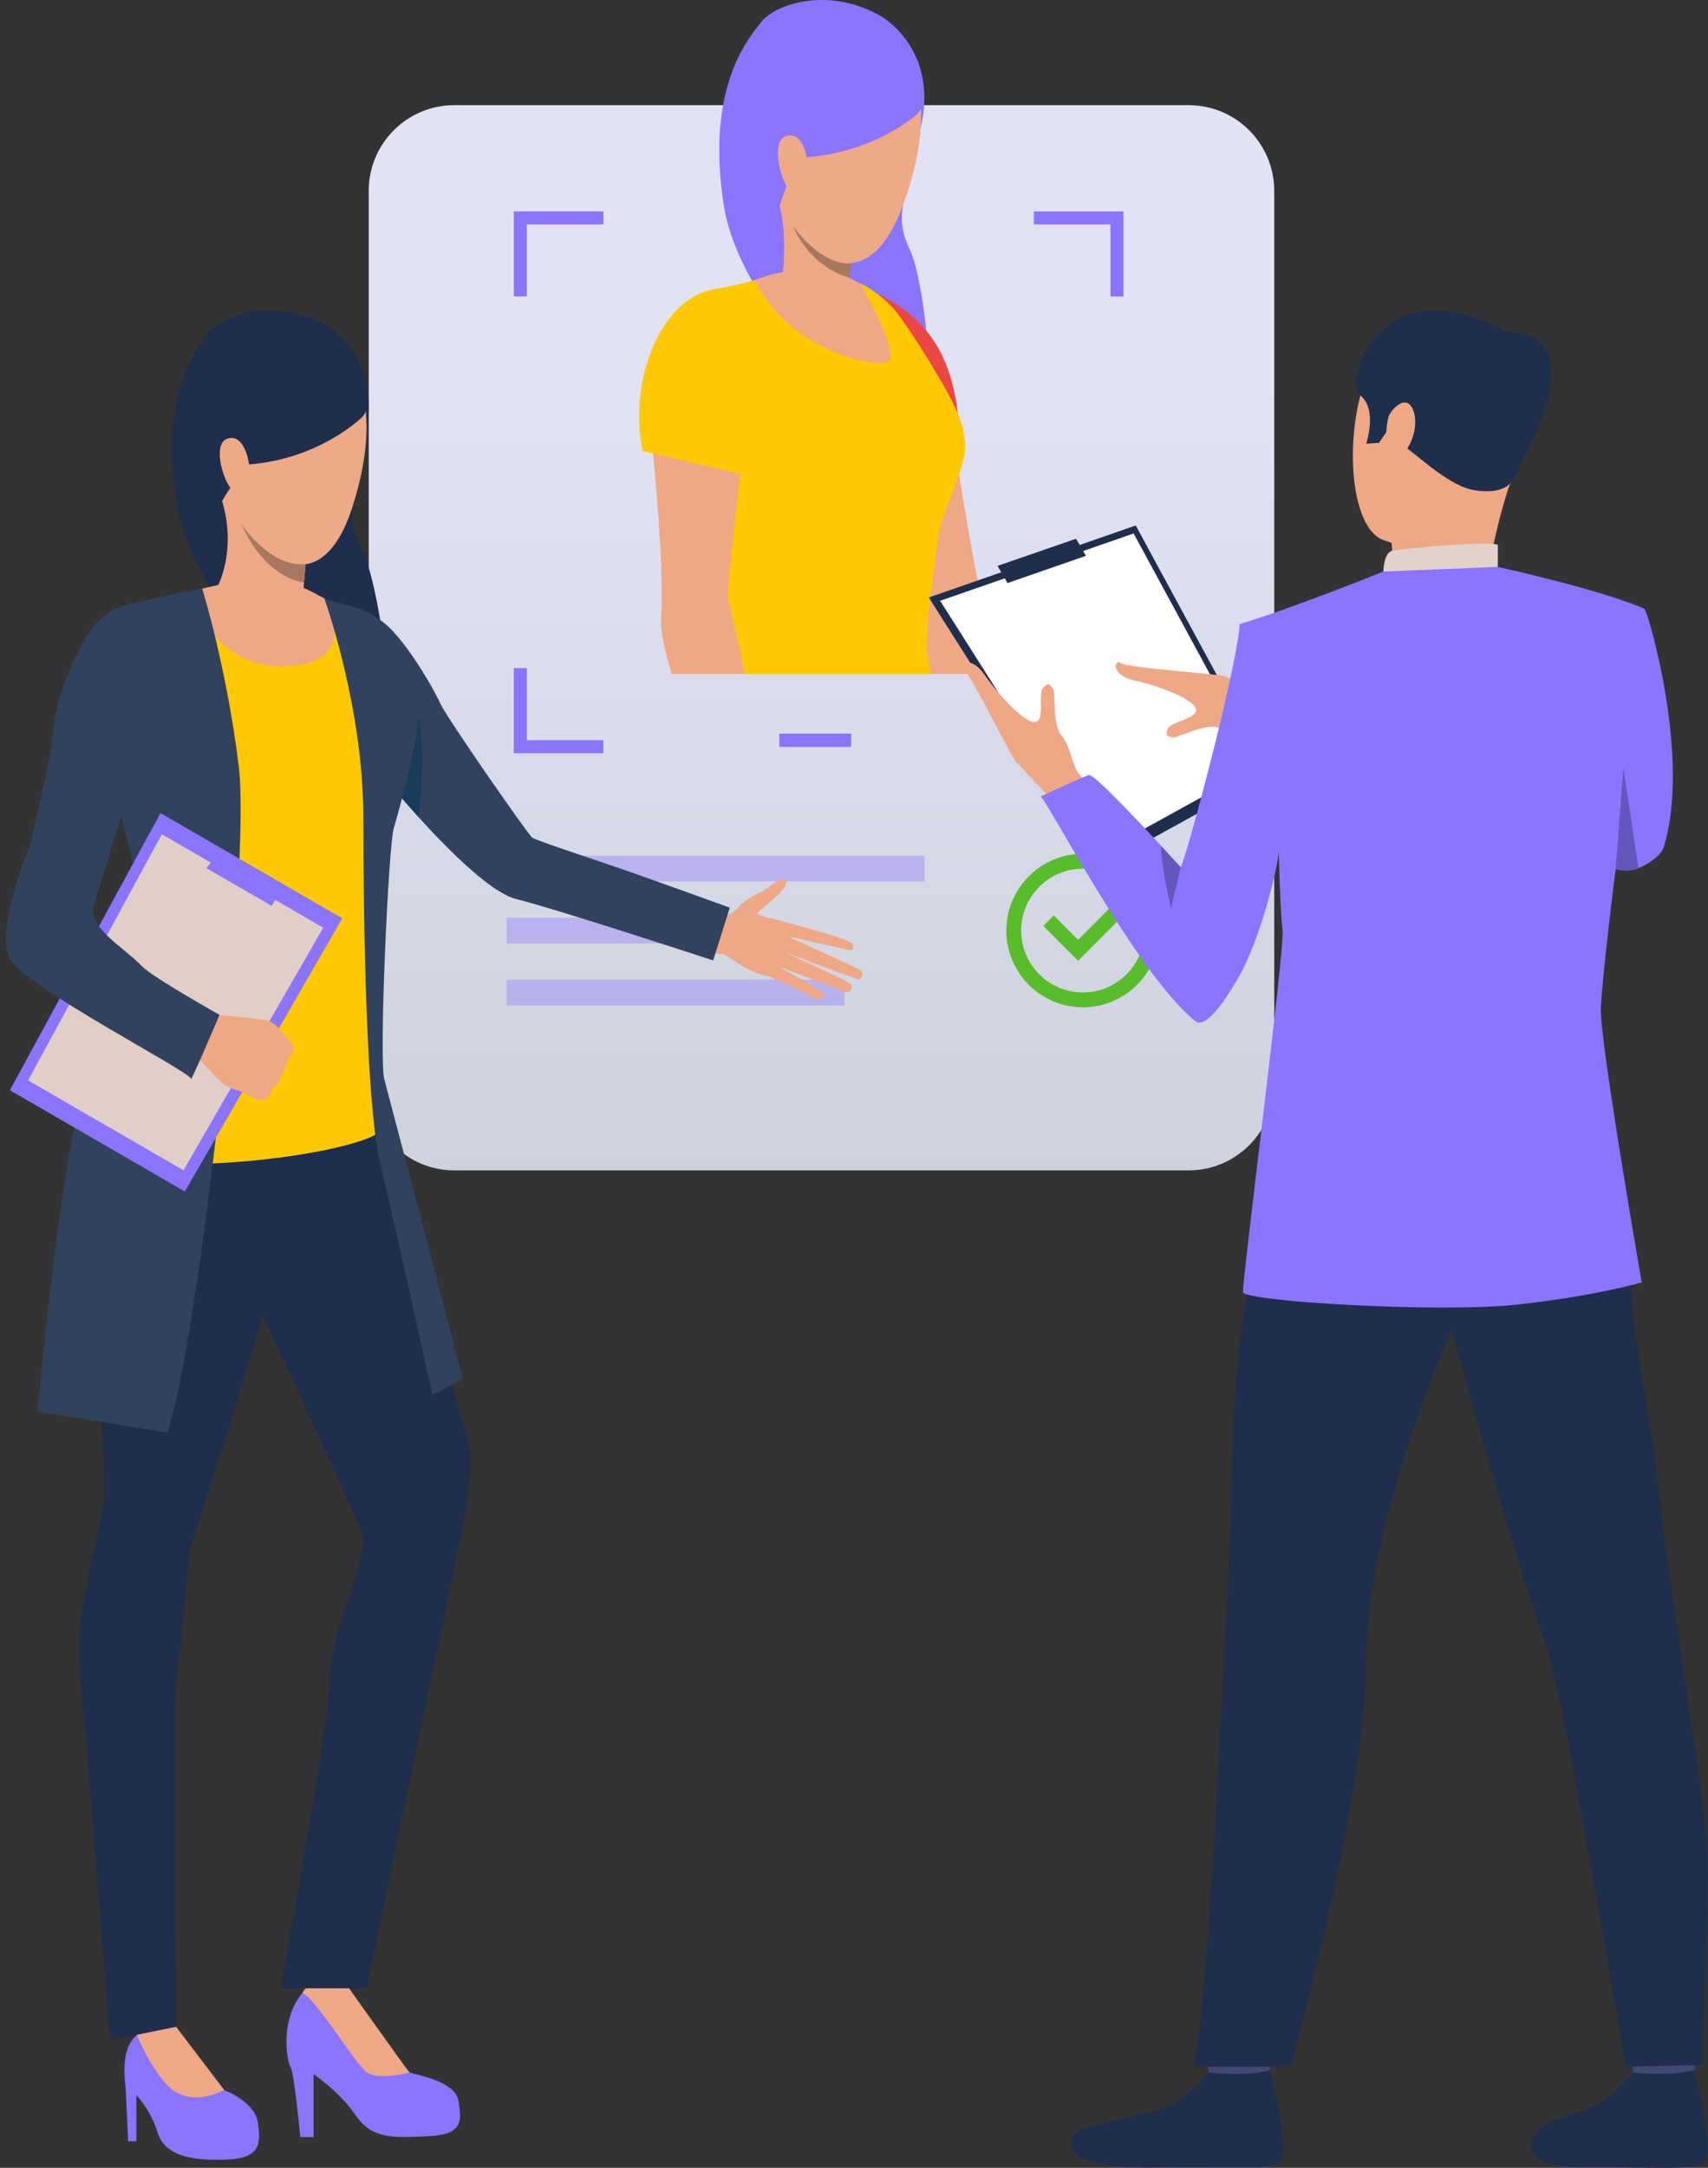 <svg width="205" height="260" viewBox="0 0 205 260" fill="none" xmlns="http://www.w3.org/2000/svg">
<rect x="0" y="0" width="205" height="260" fill="#333333" stroke="none"/>
<path opacity="0.95" d="M142.668 140.371H54.525C48.849 140.371 44.255 135.765 44.255 130.086V22.899C44.255 17.215 48.855 12.614 54.525 12.614H142.668C148.344 12.614 152.938 17.221 152.938 22.899V130.086C152.944 135.765 148.344 140.371 142.668 140.371Z" fill="url(#paint0_linear)"/>
<path d="M102.158 87.984H93.534V89.582H102.158V87.984Z" fill="#8B74FF"/>
<g opacity="0.6">
<path opacity="0.6" d="M110.973 102.632H60.809V105.725H110.973V102.632Z" fill="#8B74FF"/>
<path opacity="0.6" d="M101.369 117.498H60.809V120.591H101.369V117.498Z" fill="#8B74FF"/>
<path opacity="0.6" d="M84.59 110.062H60.809V113.154H84.59V110.062Z" fill="#8B74FF"/>
</g>
<path d="M124.089 25.35V26.916H133.283V35.558H134.846V25.357H124.089V25.35ZM61.669 35.552H63.232V26.916H72.426V25.35H61.669V35.552ZM133.283 80.131V88.773H124.089V90.339H134.84V80.131H133.283ZM63.232 80.131H61.669V90.339H72.419V88.773H63.232V80.131Z" fill="#8B74FF"/>
<path d="M129.976 120.815C124.908 120.815 120.782 116.683 120.782 111.608C120.782 106.533 124.908 102.401 129.976 102.401C135.043 102.401 139.169 106.533 139.169 111.608C139.169 116.69 135.043 120.815 129.976 120.815ZM129.976 104.185C125.888 104.185 122.563 107.515 122.563 111.608C122.563 115.702 125.888 119.031 129.976 119.031C134.063 119.031 137.388 115.702 137.388 111.608C137.388 107.515 134.063 104.185 129.976 104.185Z" fill="#59BC2B"/>
<path d="M129.393 115.233L125.216 111.05L126.472 109.792L129.393 112.718L133.48 108.618L134.743 109.876L129.393 115.233Z" fill="#59BC2B"/>
<path d="M105.689 1.912C105.689 1.912 112.749 5.794 110.507 15.348C108.264 24.895 107.412 26.159 109.232 30.015C111.051 33.871 112.653 50.046 110.712 53.004C108.77 55.961 89.07 38.574 86.879 24.664C84.688 10.754 89.614 4.845 91.363 2.637C93.119 0.437 99.461 -1.636 105.689 1.912Z" fill="#8B74FF"/>
<path d="M118.951 80.843H111.391C111.026 77.109 110.686 74.51 110.757 74.125C110.866 73.49 103.235 53.433 102.518 51.772C101.8 50.116 99.001 45.67 98.635 41.48C98.264 37.291 103.722 35.597 103.722 35.597C111.083 36.918 113.576 47.12 113.576 47.12C113.576 47.12 116.67 67.805 118.233 73.625C118.637 75.113 118.855 77.75 118.951 80.843Z" fill="#EEA886"/>
<path d="M115.145 52.099L103.888 56.853C103.888 56.853 93.541 31.131 102.216 34.006C110.859 36.867 114.747 42.25 115.145 52.099Z" fill="#EB4747"/>
<path d="M112.64 64.213C112.313 66.766 110.967 75.813 111.262 78.257C111.313 78.662 111.48 79.585 111.73 80.849H84.578C85.302 78.27 85.956 75.986 86.353 74.651C87.673 70.269 86.411 69.102 85.744 65.598C85.488 64.225 84.572 61.62 83.579 58.682C83.246 57.7 82.906 56.674 82.573 55.647C81.381 51.939 80.824 48.147 80.484 45.946C78.844 35.488 86.878 34.48 86.878 34.48C89.864 33.929 95.079 32.318 95.079 32.318L103.247 34.006C103.247 34.006 104.023 34.301 105.157 35.135C105.157 35.135 105.163 35.135 105.163 35.141C105.708 35.545 106.335 36.072 107.002 36.752C107.892 37.669 109.673 40.3 111.442 43.187C111.986 44.072 112.531 44.984 113.043 45.875C114.703 48.756 115.881 51.072 115.849 53.69C115.817 56.269 112.966 61.659 112.64 64.213Z" fill="#FFC800"/>
<path d="M103.248 34.006C103.248 34.006 108.367 42.764 106.464 43.418C104.562 44.072 94.535 41.859 90.614 33.589C90.614 33.589 97.2 30.592 103.248 34.006Z" fill="#EEA886"/>
<path d="M102.517 38.009C102.517 38.009 97.975 39.934 93.855 33.595C93.855 33.595 94.964 26.396 92.625 22.232C90.287 18.068 102.844 27.224 102.844 27.224C102.844 27.224 102.639 28.083 102.427 29.347C102.319 29.995 102.21 30.753 102.126 31.555C102.056 32.222 101.998 32.921 101.979 33.62C101.928 35.237 102.043 36.841 102.517 38.009Z" fill="#EEA886"/>
<path d="M91.229 47.813C90.293 52.632 83.579 58.669 83.579 58.669C83.246 57.681 82.906 56.661 82.573 55.634C87.212 52.676 91.229 47.813 91.229 47.813Z" fill="#393D63"/>
<path d="M89.55 51.65C89.127 53.408 87.167 71.2 87.378 71.803C87.5 72.149 88.454 76.268 89.403 80.843H80.638C79.741 77.898 79.21 75.447 79.338 74.061C79.895 68.062 77.864 48.929 77.864 48.929C77.864 48.929 76.045 37.355 85.635 35.911C85.635 35.911 91.299 36.655 91.645 40.845C91.984 45.041 89.973 49.898 89.55 51.65Z" fill="#EEA886"/>
<path d="M77.153 54.107L89.051 56.892C89.051 56.892 98.488 38.535 89.986 35.186C81.029 31.657 75.007 44.098 77.153 54.107Z" fill="#FFC800"/>
<path d="M104.593 2.933C104.593 2.933 114.933 6.731 108.379 24.606C101.825 42.481 88.442 21.558 90.466 10.574C92.484 -0.41 104.593 2.933 104.593 2.933Z" fill="#EEA987"/>
<path d="M109.961 13.795C109.961 13.795 104.503 18.671 95.745 18.902C95.745 18.902 93.695 23.9 93.368 25.434C93.368 25.434 84.713 10.555 94.662 3.035C104.612 -4.478 113.639 10.677 109.961 13.795Z" fill="#8B74FF"/>
<path d="M96.931 19.974C96.925 18.652 96.258 15.604 94.26 16.355C92.261 17.106 94.048 23.323 95.368 23.009C95.361 23.009 96.944 23.105 96.931 19.974Z" fill="#EEA987"/>
<path d="M101.992 33.313C97.129 31.965 95.252 27.326 95.194 27.172C99.147 32.286 102.126 31.555 102.126 31.555C102.056 32.215 102.049 32.633 101.992 33.313Z" fill="#A77860"/>
<path d="M38.692 38.76C38.692 38.76 45.727 42.205 43.984 51.579C42.248 60.953 41.473 62.217 43.42 65.881C45.368 69.544 47.662 85.167 45.913 88.132C44.164 91.096 24.239 75.12 21.478 61.717C18.723 48.307 23.233 42.346 24.828 40.127C26.424 37.9 32.484 35.603 38.692 38.76Z" fill="#1E2E4C"/>
<path d="M36.04 256.303H37.635V248.771C37.635 248.771 40.762 250.856 42.722 253.743C44.683 256.631 47.38 256.387 51.487 256.201C55.593 256.015 55.407 254.359 55.042 252.024C54.677 249.688 50.506 248.957 49.155 248.585C47.803 248.219 44.747 242.932 43.76 241.649C42.415 239.897 41.704 238.21 41.704 238.21C41.704 238.21 40.935 235.079 37.136 238.21C33.337 241.341 34.438 247.359 34.868 247.911C35.303 248.463 36.04 256.303 36.04 256.303Z" fill="#8B74FF"/>
<path d="M44.074 248.585C45.484 249.509 49.161 248.585 49.161 248.585C48.117 247.237 41.71 238.21 41.71 238.21C37.815 235.939 36.277 239.063 36.277 239.063C37.866 239.551 42.665 247.667 44.074 248.585Z" fill="#EEA886"/>
<path d="M85.071 109.69C85.071 109.69 87.621 110.177 88.492 108.977C89.236 107.957 90.927 107.174 91.452 106.931C92.151 106.603 93.919 104.813 94.335 105.692C94.752 106.571 91.561 108.791 90.985 109.388C90.408 109.985 94.118 110.254 94.758 110.838C95.399 111.422 94.611 117.549 92.087 117.068C89.562 116.593 87.179 114.412 86.718 114.418C86.257 114.425 84.866 114.142 84.866 114.142L85.071 109.69Z" fill="#EEA886"/>
<path d="M94.187 110.581C94.187 110.581 101.817 112.558 102.214 113.116C102.611 113.674 102.483 114.078 101.759 113.924C101.035 113.77 94.334 112.23 94.334 112.23C94.334 112.23 102.97 116.086 103.399 116.471C103.649 116.696 103.444 117.504 103.047 117.453C102.656 117.408 93.873 114.072 93.873 114.072C93.873 114.072 101.932 117.684 102.195 118.114C102.426 118.492 102.048 119.179 101.433 118.954C100.818 118.73 93.149 115.798 93.149 115.798C93.149 115.798 98.851 118.8 98.857 119.294C98.864 119.596 98.716 120.302 97.268 119.481C95.82 118.659 92.207 117.081 92.207 117.081L94.187 110.581Z" fill="#EEA886"/>
<path d="M15.385 256.817H16.366V251.292C16.366 251.292 18.108 253.089 18.909 255.732C19.703 258.369 22.561 259.158 26.911 259.03C31.261 258.908 31.325 257.189 30.96 254.609C30.595 252.03 26.911 250.683 26.911 250.683C25.258 249.207 21.145 243.099 21.145 243.099C21.145 243.099 18.505 242.393 16.442 244.068C14.373 245.742 15.014 249.515 15.078 250.497C15.142 251.472 15.385 256.817 15.385 256.817Z" fill="#8B74FF"/>
<path d="M18.39 125.172C18.39 125.172 13.2 131.928 11.797 139.941C10.388 147.955 12.63 174.845 12.566 178.81C12.502 182.769 8.825 192.624 9.561 200.086C10.298 207.548 13.2 244.677 13.2 244.677L21.151 243.099C21.151 243.099 20.69 205.244 21.151 202.113C21.612 198.982 22.535 187.568 22.721 186.278C22.907 184.989 34.4 151.131 34.4 145.357C34.394 139.569 30.896 115.746 18.39 125.172Z" fill="#1E2E4C"/>
<path d="M44.445 127.808C44.445 127.808 52.966 160.383 53.978 164.893C54.991 169.404 56.458 173.132 56.458 175.044C56.458 179.49 54.811 186.631 54.811 186.631L43.99 238.467H33.676C33.676 238.467 39.416 207.368 39.57 201.292C39.724 195.197 44.407 186.541 43.491 183.962C42.568 181.383 28.685 151.631 28.685 151.631C28.685 151.631 18.172 118.358 44.445 127.808Z" fill="#1E2E4C"/>
<path d="M26.911 250.676L21.145 243.093L16.442 244.061C16.442 244.061 17.711 247.455 19.998 250.009C22.708 253.031 26.911 250.676 26.911 250.676Z" fill="#EEA886"/>
<path d="M40.929 72.457C40.929 72.457 44.44 72.791 47.099 75.639C49.751 78.488 52.243 83.031 52.942 84.551C53.64 86.072 63.385 100.149 63.891 100.47C64.397 100.784 69.298 102.427 72.54 103.517C77.55 105.205 87.589 108.862 87.589 108.862L85.597 115.188C85.597 115.188 66.716 109.003 61.981 107.835C56.196 106.411 42.883 89.306 42.883 89.306C42.883 89.306 32.966 77.648 40.929 72.457Z" fill="#31425E"/>
<path d="M34.797 69.987C34.797 69.987 39.346 72.136 40.928 72.457C42.511 72.771 48.642 80.753 49.712 83.659C50.788 86.572 49.712 90.942 47.501 96.068C45.291 101.195 47.373 102.908 46.361 108.034C45.349 113.161 45.675 132.345 45.868 135.193C46.06 138.042 16.282 142.36 10.4 137.17C10.4 137.17 14.379 119.878 19.094 114.944C20.113 113.879 20.004 106.764 19.312 104.993C18.614 103.222 10.778 89.992 10.778 89.992C10.778 89.992 10.202 76.57 13.623 73.913C16.596 71.604 24.694 70.776 26.148 70.276C27.596 69.762 31.824 69.544 34.797 69.987Z" fill="#FFC800"/>
<path d="M36.97 64.726C36.97 64.726 36.835 65.983 36.675 67.677C36.617 68.351 36.547 69.088 36.489 69.846C36.31 72.117 36.163 74.561 36.252 75.806C36.252 75.806 31.524 80.554 26.143 70.269C26.143 70.269 28.404 66.028 26.7 60.254C24.996 54.479 36.97 64.726 36.97 64.726Z" fill="#EEA886"/>
<path d="M50.206 97.961C50.206 97.961 51.347 90.377 50.136 85.764C50.136 85.764 50.136 89.729 47.964 95.362L50.206 97.961Z" fill="#183C59"/>
<path d="M22.51 71.001C22.51 71.001 25.764 80.625 34.695 79.913C43.626 79.207 38.93 71.79 38.93 71.79C38.93 71.79 36.707 70.513 36.079 70.391C35.451 70.269 26.206 70.154 26.206 70.154L22.51 71.001Z" fill="#EEA886"/>
<path d="M38.931 71.79C38.931 71.79 43.608 84.75 43.608 97.961C43.608 111.172 43.986 132.685 45.619 139.479C47.253 146.274 51.904 167.287 51.904 167.287L55.55 165.4C55.55 165.4 46.785 131.864 46.125 129.445C45.465 127.026 46.625 101.477 47.259 99.341C47.887 97.204 50.559 87.683 50.142 85.039C49.617 81.709 46.51 76.782 41.48 72.547L38.931 71.79Z" fill="#31425E"/>
<path d="M24.271 70.596C24.271 70.596 27.179 79.919 28.653 91.859C30.127 103.799 24.13 159.228 20.106 171.816L4.525 169.301C4.525 169.301 7.876 130.118 12.431 122.99C16.986 115.862 18.434 109.548 13.52 94.669C8.606 79.784 15.673 72.418 15.673 72.418C15.673 72.418 22.906 70.75 24.271 70.596Z" fill="#31425E"/>
<path d="M41.083 110.139L22.19 142.906L1.188 130.76L19.262 97.518L41.083 110.139Z" fill="#8B74FF"/>
<path d="M38.802 111.261L22.029 140.365L3.373 129.579L19.422 100.059L38.802 111.261Z" fill="#E0CEC7"/>
<path d="M32.613 108.65L33.791 106.61L26.251 102.247L24.777 104.121L32.613 108.65Z" fill="#8B74FF"/>
<path d="M31.717 131.902C31.717 131.902 30.859 131.908 30.481 131.722C30.481 131.722 29.821 131.337 29.334 131.093C29.18 131.017 29.046 130.952 28.949 130.92C28.565 130.786 27.681 130.612 26.842 130.028C26.009 129.451 23.049 126.018 23.049 126.018L24.445 123.888L25.471 121.707C25.471 121.707 31.679 122.111 32.524 122.56C32.608 122.605 32.684 122.65 32.755 122.701C33.428 123.15 33.742 123.773 34.068 124.049C34.19 124.151 35.305 125.248 35.266 125.717C35.215 126.365 34.914 126.795 34.523 127.006C34.523 127.006 34.363 128.27 33.742 128.861C33.742 128.861 33.633 130.035 32.646 130.548C32.652 130.555 32.409 131.729 31.717 131.902Z" fill="#EEA886"/>
<path d="M18.916 72.457C18.916 72.457 13.181 70.808 9.895 77.141C6.608 83.473 6.621 86.175 6.185 89.261C5.769 92.18 3.898 100.149 3.706 100.97C3.514 101.791 -0.727 111.608 1.22 115.034C3.174 118.48 23.029 128.63 22.907 129.387C22.779 130.144 26.347 121.713 26.347 121.713C26.347 121.713 18.313 117.228 17 115.849C14.86 113.603 10.356 111.191 11.279 108.406C12.368 105.141 15.635 94.111 16.391 92.494C17.141 90.89 23.746 74.51 18.916 72.457Z" fill="#31425E"/>
<path d="M37.674 39.799C37.674 39.799 47.886 43.014 42.344 60.664C36.803 78.315 22.855 58.618 24.31 47.864C25.77 37.111 37.674 39.799 37.674 39.799Z" fill="#EEA987"/>
<path d="M43.389 50.097C43.389 50.097 38.315 55.082 29.819 55.705C29.819 55.705 26.558 59.535 26.302 61.043C26.302 61.043 18.723 48.108 28.038 40.358C37.353 32.607 46.81 46.902 43.389 50.097Z" fill="#1E2E4C"/>
<path d="M29.921 56.058C29.857 54.774 29.063 51.849 27.16 52.67C25.251 53.491 27.275 59.439 28.544 59.073C28.537 59.073 30.075 59.099 29.921 56.058Z" fill="#EEA987"/>
<path d="M36.675 67.677C36.617 68.351 36.547 69.089 36.489 69.846C36.489 69.846 31.979 69.576 28.968 62.859C29.166 63.16 32.466 68.017 36.675 67.677Z" fill="#A77860"/>
<path d="M152.451 92.764L132.007 104.018L111.48 71.661L136.313 63.025L152.451 92.764Z" fill="#1E2E4C"/>
<path d="M151.157 91.795L132.04 102.317L112.839 72.059L136.063 63.981L151.157 91.795Z" fill="white"/>
<path d="M158.159 86.136C158.159 86.136 154.604 84.43 153.04 83.544C151.477 82.652 147.46 81.433 147.133 81.138C146.807 80.849 135.223 80.131 134.519 79.528C133.814 78.918 133.135 80.952 136.133 81.606C139.138 82.267 143.315 83.878 143.546 85.052C143.776 86.226 140.464 86.508 140.124 87.471C139.791 88.439 140.221 88.221 140.695 88.427C141.169 88.632 144.635 86.714 146.16 87.259C147.684 87.804 150.01 87.047 151.182 87.451C152.348 87.849 158.031 89.768 158.031 89.768L158.159 86.136Z" fill="#EEA886"/>
<path d="M131.015 99.956C131.015 99.956 128.023 97.262 126.582 96.132C125.134 95.003 122.417 91.692 122.02 91.494C121.623 91.301 116.433 80.644 115.588 80.221C114.742 79.791 116.389 78.36 118.176 80.933C119.963 83.512 123.109 86.829 124.301 86.585C125.499 86.341 124.467 83.108 125.249 82.415C126.031 81.722 125.992 82.21 126.37 82.582C126.748 82.947 126.293 86.97 127.395 88.196C128.504 89.421 128.696 91.917 129.529 92.86C130.362 93.803 134.372 98.423 134.372 98.423L131.015 99.956Z" fill="#EEA886"/>
<path d="M195.396 243.978C195.396 243.978 196.043 248.476 196.126 249.149C196.209 249.823 203.321 248.751 203.321 248.751L203.897 243.4C203.891 243.4 196.28 243.343 195.396 243.978Z" fill="#424773"/>
<path d="M196.041 248.578C196.041 248.578 193.786 251.286 191.608 252.466C189.429 253.647 186.002 254.115 184.714 255.334C183.785 256.22 181.325 260.012 190.378 259.935C199.43 259.858 203.793 260.474 204.767 259.017C205.734 257.561 203.364 248.27 203.364 248.27C203.364 248.27 201.218 249.047 196.041 248.578Z" fill="#1E2E4C"/>
<path d="M144.431 243.978C144.431 243.978 145.078 248.476 145.161 249.149C145.244 249.823 152.356 248.751 152.356 248.751L152.932 243.4C152.926 243.4 145.321 243.343 144.431 243.978Z" fill="#424773"/>
<path d="M145.083 248.578C145.083 248.578 142.828 251.286 140.649 252.466C138.471 253.647 130.45 254.616 129.162 255.841C128.233 256.727 126.683 260.275 139.419 259.941C148.465 259.704 152.835 260.48 153.809 259.024C154.776 257.567 152.406 248.277 152.406 248.277C152.406 248.277 150.381 249.098 145.083 248.578Z" fill="#1E2E4C"/>
<path d="M189.501 128.476C189.501 128.476 196.183 139.107 195.683 148.725C195.184 158.336 198.105 168.833 199.111 178.874C200.232 190.07 204.813 216.569 204.979 222.555C205.146 228.541 204.268 247.661 204.268 247.661L195.1 247.873C195.1 247.873 187.4 201.542 185.407 196.813C183.415 192.085 173.523 158.381 173.19 154.602C172.856 150.823 189.501 128.476 189.501 128.476Z" fill="#1E2E4C"/>
<path d="M154.322 129.913C154.322 129.913 149.287 156.257 148.62 162.141C147.954 168.025 147.512 190.609 147.179 194.292C146.846 197.968 144.962 242.406 143.188 247.873H154.912C154.912 247.873 163.907 215.568 163.907 200.278C163.907 184.995 170.858 167.049 175.343 156.963C179.827 146.877 190.104 146.64 192.858 127.93C192.865 127.93 158.057 123.978 154.322 129.913Z" fill="#1E2E4C"/>
<path d="M178.354 39.074C178.354 39.074 169.385 35.719 165.246 42.558C161.107 49.398 161.511 63.09 166.028 64.771C170.551 66.452 177.342 65.573 179.655 61.293C181.968 57.014 184.063 50.828 183.96 46.697C183.864 42.558 180.705 40.268 178.354 39.074Z" fill="#EEA886"/>
<path d="M167.001 65.079C167.001 65.079 167.373 67.504 166.758 68.697C166.143 69.891 178.379 69.923 178.379 69.923C178.379 69.923 179.373 63.423 181.256 57.931C183.14 52.445 167.001 65.079 167.001 65.079Z" fill="#EEA886"/>
<path d="M181.255 57.938C181.255 57.938 180.409 59.336 176.962 58.791C173.516 58.252 169.306 53.658 167.865 53.151C166.423 52.644 166.411 51.797 166.411 51.797L165.507 53.119L163.976 53.215C163.976 53.215 165.373 49.109 163.265 47.428C161.163 45.753 165.45 34.127 176.507 37.996C176.507 37.996 185.003 40.338 184.689 45.176C184.394 50.02 183.158 55.525 181.255 57.938Z" fill="#1E2E4C"/>
<path d="M166.033 68.556C166.033 68.556 166.072 66.272 167.103 66.054C168.135 65.836 178.507 64.835 179.776 65.335V67.992C179.776 67.998 177.335 69.499 166.033 68.556Z" fill="#E2D2CA"/>
<path d="M166.641 50.039C166.833 49.231 168.896 46.908 169.684 49.391C170.472 51.874 168.493 55.211 167.384 54.928C166.282 54.646 166.154 52.099 166.641 50.039Z" fill="#EEA886"/>
<path d="M124.87 95.529C124.876 95.529 124.883 95.529 124.889 95.529C124.812 95.561 124.806 95.561 124.87 95.529Z" fill="#323657"/>
<path d="M197.042 153.807C197.042 153.807 191.539 155.43 182.159 156.463C172.78 157.496 149.338 156.091 149.191 154.981C149.043 153.871 154.233 113.648 153.938 111.576C153.643 109.504 153.483 102.125 153.483 102.125C153.368 104.146 151.311 112.41 148.826 116.908C147.929 118.537 144.917 123.632 143.47 122.477C136.448 116.863 125.576 95.703 124.884 95.523C125.46 95.273 130.035 93.162 130.675 92.95C131.239 92.764 136.3 98.134 139.376 101.464C140.747 102.946 141.714 104.024 141.714 104.024C142.598 102.029 145.827 89.447 146.833 85.09C149.095 75.267 148.749 74.863 148.749 74.863C155.61 72.784 166.027 68.55 166.027 68.55L179.776 67.992C179.776 67.992 192.391 70.77 197.362 73.022C197.837 73.234 197.837 84.295 199.131 87.195L195.011 95.895C195.011 95.895 192.634 113.135 192.141 120.802C191.91 124.325 197.042 153.807 197.042 153.807Z" fill="#8B74FF"/>
<path d="M199.7 101.554C199.341 102.715 197.714 103.697 196.651 104.12C195.971 104.396 195.215 104.486 194.453 104.345L193.915 104.242L184.497 102.491C184.497 102.491 182.434 78.719 197.368 73.022C197.752 73.156 202.993 90.91 199.7 101.554Z" fill="#8B74FF"/>
<path d="M196.651 104.12C195.972 104.396 195.216 104.486 194.453 104.345L193.915 104.242L194.844 92.097L196.651 104.12Z" fill="#6457BC"/>
<path d="M141.72 104.031L140.567 108.913C140.567 108.913 139.317 104.011 139.375 101.471C140.746 102.953 141.72 104.031 141.72 104.031Z" fill="#6457BC"/>
<path d="M180.902 39.876C180.902 39.876 192.659 38.401 181.101 58.066L180.902 39.876Z" fill="#1E2E4C"/>
<path d="M120.93 69.929L119.732 67.87L129.15 64.617L130.342 66.663L120.93 69.929Z" fill="#1E2E4C"/>
<defs>
<linearGradient id="paint0_linear" x1="98.598" y1="159.131" x2="98.598" y2="43.241" gradientUnits="userSpaceOnUse">
<stop stop-color="#D1D7E0"/>
<stop offset="1" stop-color="#EBEBFF"/>
</linearGradient>
</defs>
</svg>

